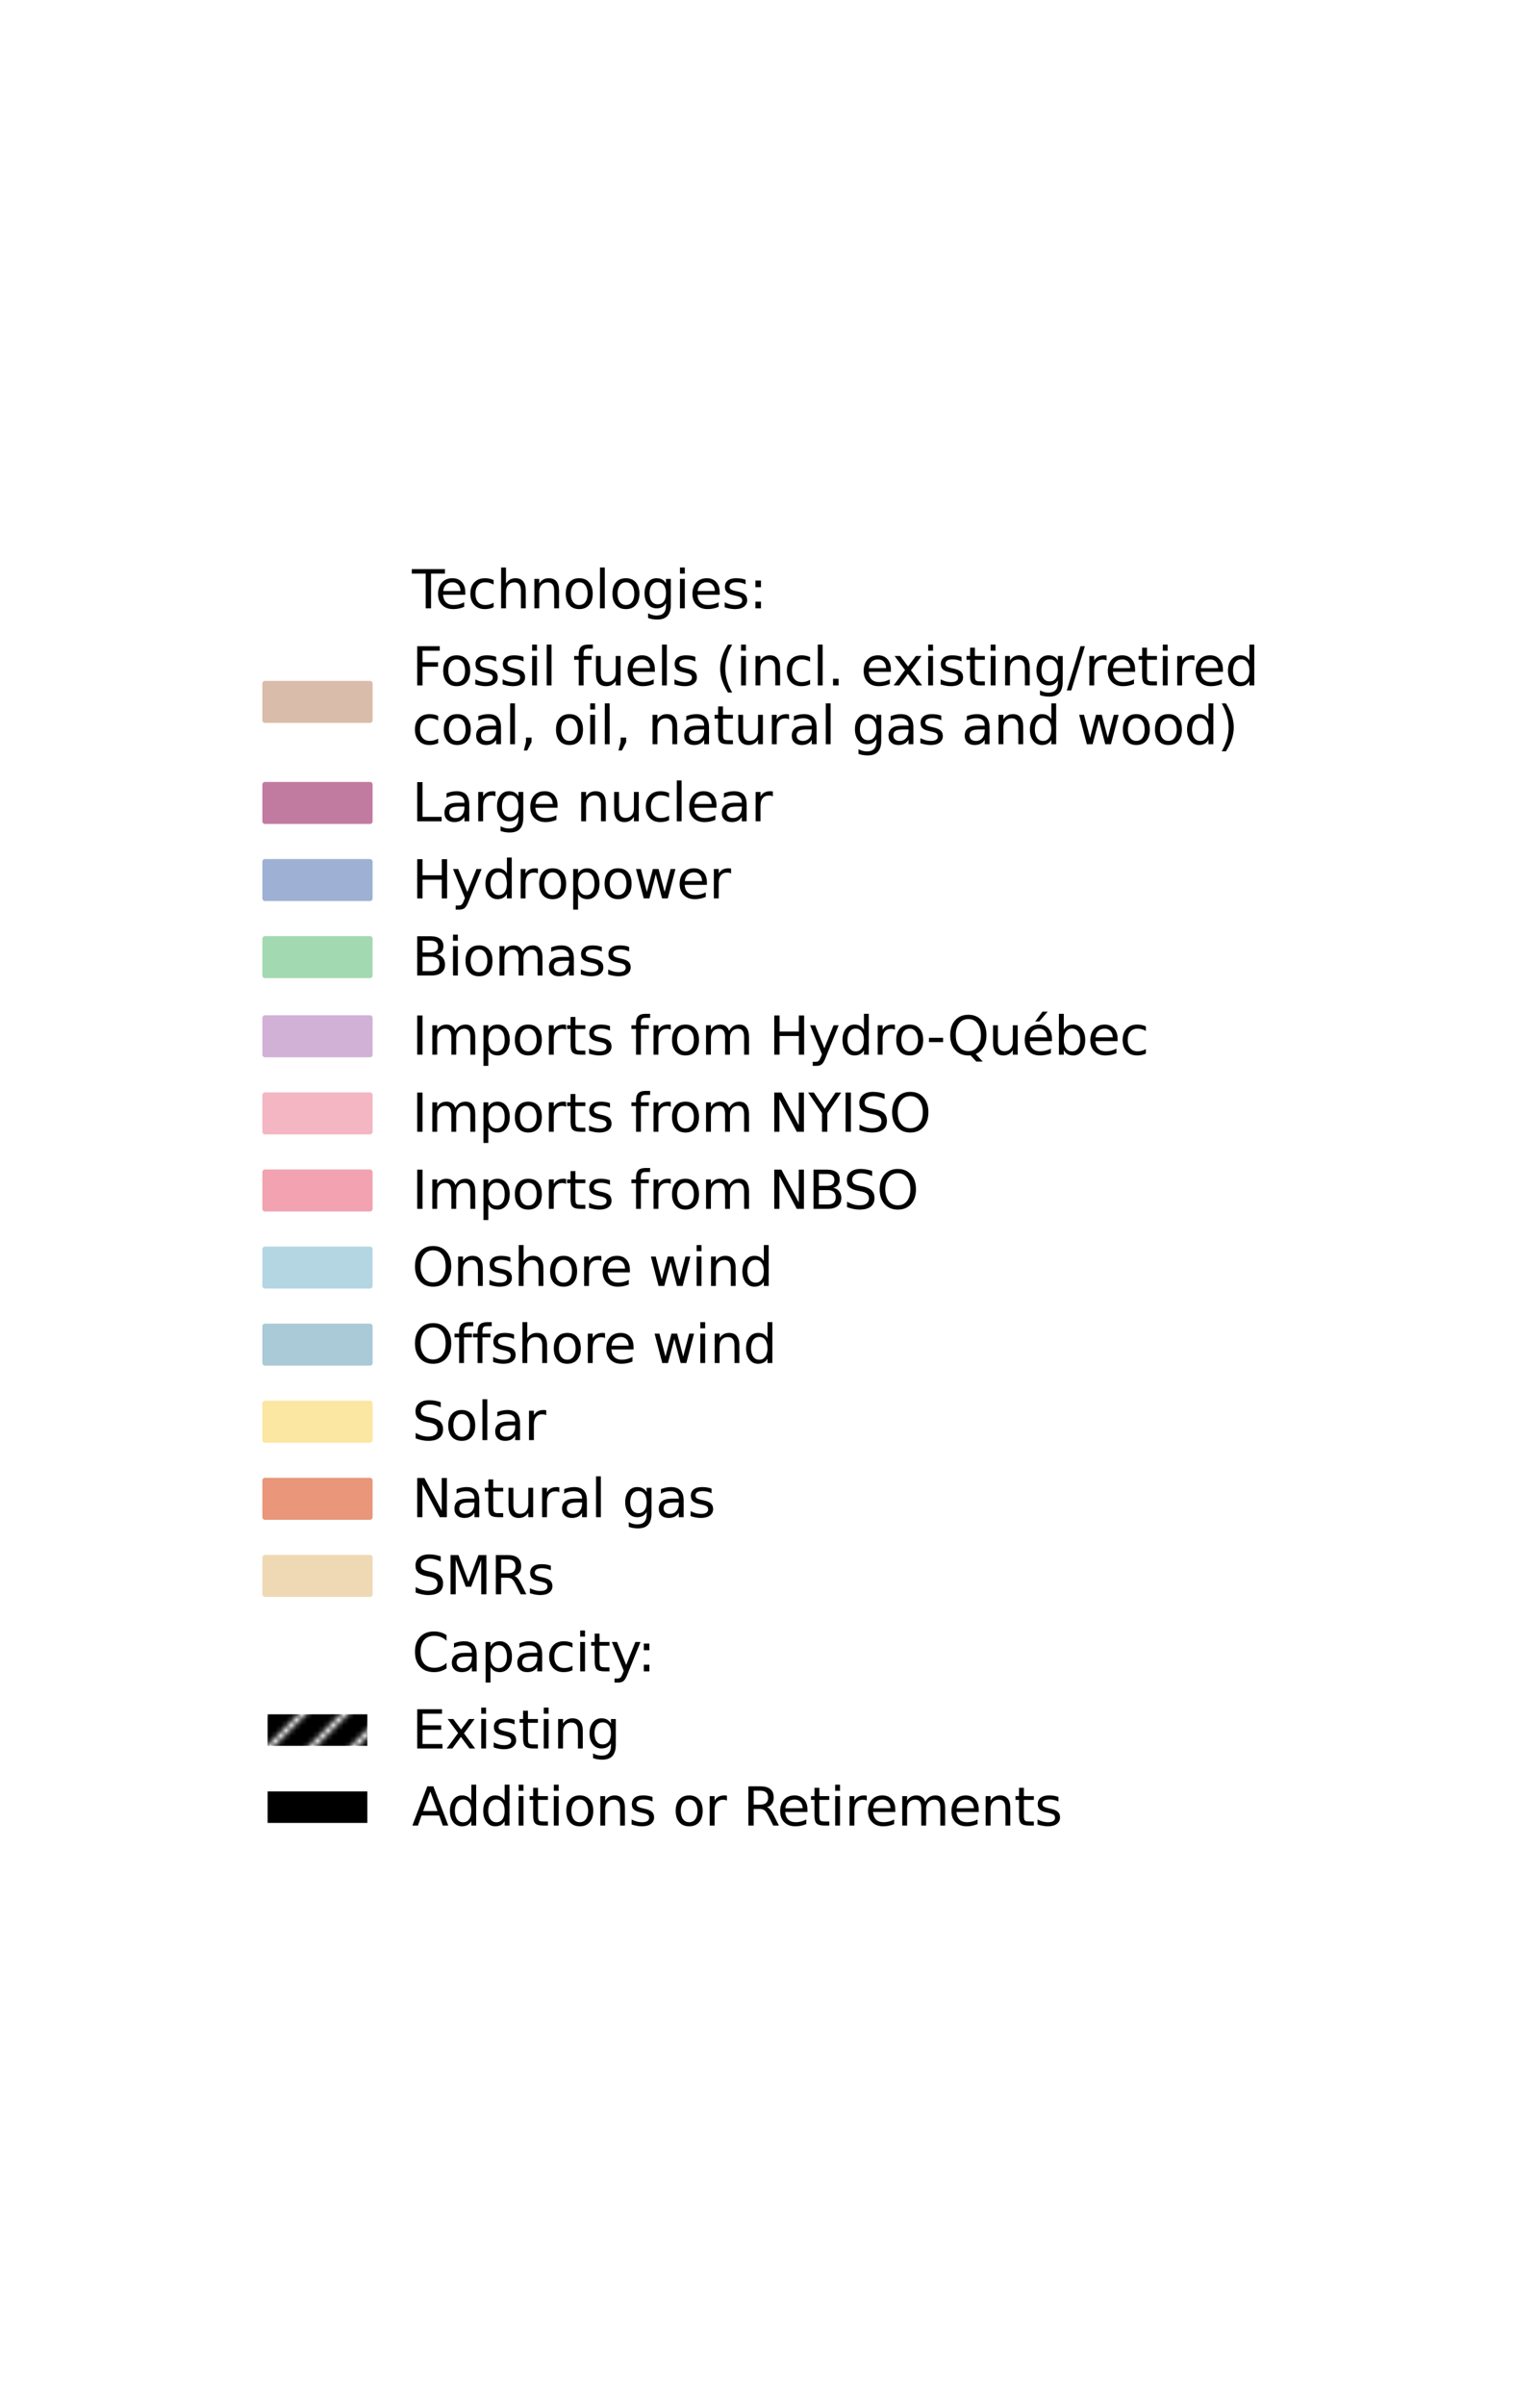 <?xml version="1.0" encoding="utf-8" standalone="no"?>
<!DOCTYPE svg PUBLIC "-//W3C//DTD SVG 1.1//EN"
  "http://www.w3.org/Graphics/SVG/1.1/DTD/svg11.dtd">
<svg xmlns:xlink="http://www.w3.org/1999/xlink" width="293.4pt" height="457.92pt" viewBox="0 0 293.4 457.92" xmlns="http://www.w3.org/2000/svg" version="1.1">
 <defs>
  <style type="text/css">*{stroke-linejoin: round; stroke-linecap: butt}</style>
 </defs>
 <g id="figure_1">
  <g id="patch_1">
   <path d="M 0 457.92 
L 293.4 457.92 
L 293.4 0 
L 0 0 
z
" style="fill: #ffffff"/>
  </g>
  <g id="axes_1">
   <g id="legend_1">
    <g id="line2d_1">
     <path d="M 50.486 112.335 
L 60.486 112.335 
L 70.486 112.335 
" style="fill: none; stroke: #000000; stroke-opacity: 0; stroke-width: 1.5; stroke-linecap: square"/>
    </g>
    <g id="text_1">
     <!-- Technologies: -->
     <g transform="translate(78.486 115.835) scale(0.1 -0.1)">
      <defs>
       <path id="DejaVuSans-54" d="M -19 4666 
L 3928 4666 
L 3928 4134 
L 2272 4134 
L 2272 0 
L 1638 0 
L 1638 4134 
L -19 4134 
L -19 4666 
z
" transform="scale(0.016)"/>
       <path id="DejaVuSans-65" d="M 3597 1894 
L 3597 1613 
L 953 1613 
Q 991 1019 1311 708 
Q 1631 397 2203 397 
Q 2534 397 2845 478 
Q 3156 559 3463 722 
L 3463 178 
Q 3153 47 2828 -22 
Q 2503 -91 2169 -91 
Q 1331 -91 842 396 
Q 353 884 353 1716 
Q 353 2575 817 3079 
Q 1281 3584 2069 3584 
Q 2775 3584 3186 3129 
Q 3597 2675 3597 1894 
z
M 3022 2063 
Q 3016 2534 2758 2815 
Q 2500 3097 2075 3097 
Q 1594 3097 1305 2825 
Q 1016 2553 972 2059 
L 3022 2063 
z
" transform="scale(0.016)"/>
       <path id="DejaVuSans-63" d="M 3122 3366 
L 3122 2828 
Q 2878 2963 2633 3030 
Q 2388 3097 2138 3097 
Q 1578 3097 1268 2742 
Q 959 2388 959 1747 
Q 959 1106 1268 751 
Q 1578 397 2138 397 
Q 2388 397 2633 464 
Q 2878 531 3122 666 
L 3122 134 
Q 2881 22 2623 -34 
Q 2366 -91 2075 -91 
Q 1284 -91 818 406 
Q 353 903 353 1747 
Q 353 2603 823 3093 
Q 1294 3584 2113 3584 
Q 2378 3584 2631 3529 
Q 2884 3475 3122 3366 
z
" transform="scale(0.016)"/>
       <path id="DejaVuSans-68" d="M 3513 2113 
L 3513 0 
L 2938 0 
L 2938 2094 
Q 2938 2591 2744 2837 
Q 2550 3084 2163 3084 
Q 1697 3084 1428 2787 
Q 1159 2491 1159 1978 
L 1159 0 
L 581 0 
L 581 4863 
L 1159 4863 
L 1159 2956 
Q 1366 3272 1645 3428 
Q 1925 3584 2291 3584 
Q 2894 3584 3203 3211 
Q 3513 2838 3513 2113 
z
" transform="scale(0.016)"/>
       <path id="DejaVuSans-6e" d="M 3513 2113 
L 3513 0 
L 2938 0 
L 2938 2094 
Q 2938 2591 2744 2837 
Q 2550 3084 2163 3084 
Q 1697 3084 1428 2787 
Q 1159 2491 1159 1978 
L 1159 0 
L 581 0 
L 581 3500 
L 1159 3500 
L 1159 2956 
Q 1366 3272 1645 3428 
Q 1925 3584 2291 3584 
Q 2894 3584 3203 3211 
Q 3513 2838 3513 2113 
z
" transform="scale(0.016)"/>
       <path id="DejaVuSans-6f" d="M 1959 3097 
Q 1497 3097 1228 2736 
Q 959 2375 959 1747 
Q 959 1119 1226 758 
Q 1494 397 1959 397 
Q 2419 397 2687 759 
Q 2956 1122 2956 1747 
Q 2956 2369 2687 2733 
Q 2419 3097 1959 3097 
z
M 1959 3584 
Q 2709 3584 3137 3096 
Q 3566 2609 3566 1747 
Q 3566 888 3137 398 
Q 2709 -91 1959 -91 
Q 1206 -91 779 398 
Q 353 888 353 1747 
Q 353 2609 779 3096 
Q 1206 3584 1959 3584 
z
" transform="scale(0.016)"/>
       <path id="DejaVuSans-6c" d="M 603 4863 
L 1178 4863 
L 1178 0 
L 603 0 
L 603 4863 
z
" transform="scale(0.016)"/>
       <path id="DejaVuSans-67" d="M 2906 1791 
Q 2906 2416 2648 2759 
Q 2391 3103 1925 3103 
Q 1463 3103 1205 2759 
Q 947 2416 947 1791 
Q 947 1169 1205 825 
Q 1463 481 1925 481 
Q 2391 481 2648 825 
Q 2906 1169 2906 1791 
z
M 3481 434 
Q 3481 -459 3084 -895 
Q 2688 -1331 1869 -1331 
Q 1566 -1331 1297 -1286 
Q 1028 -1241 775 -1147 
L 775 -588 
Q 1028 -725 1275 -790 
Q 1522 -856 1778 -856 
Q 2344 -856 2625 -561 
Q 2906 -266 2906 331 
L 2906 616 
Q 2728 306 2450 153 
Q 2172 0 1784 0 
Q 1141 0 747 490 
Q 353 981 353 1791 
Q 353 2603 747 3093 
Q 1141 3584 1784 3584 
Q 2172 3584 2450 3431 
Q 2728 3278 2906 2969 
L 2906 3500 
L 3481 3500 
L 3481 434 
z
" transform="scale(0.016)"/>
       <path id="DejaVuSans-69" d="M 603 3500 
L 1178 3500 
L 1178 0 
L 603 0 
L 603 3500 
z
M 603 4863 
L 1178 4863 
L 1178 4134 
L 603 4134 
L 603 4863 
z
" transform="scale(0.016)"/>
       <path id="DejaVuSans-73" d="M 2834 3397 
L 2834 2853 
Q 2591 2978 2328 3040 
Q 2066 3103 1784 3103 
Q 1356 3103 1142 2972 
Q 928 2841 928 2578 
Q 928 2378 1081 2264 
Q 1234 2150 1697 2047 
L 1894 2003 
Q 2506 1872 2764 1633 
Q 3022 1394 3022 966 
Q 3022 478 2636 193 
Q 2250 -91 1575 -91 
Q 1294 -91 989 -36 
Q 684 19 347 128 
L 347 722 
Q 666 556 975 473 
Q 1284 391 1588 391 
Q 1994 391 2212 530 
Q 2431 669 2431 922 
Q 2431 1156 2273 1281 
Q 2116 1406 1581 1522 
L 1381 1569 
Q 847 1681 609 1914 
Q 372 2147 372 2553 
Q 372 3047 722 3315 
Q 1072 3584 1716 3584 
Q 2034 3584 2315 3537 
Q 2597 3491 2834 3397 
z
" transform="scale(0.016)"/>
       <path id="DejaVuSans-3a" d="M 750 794 
L 1409 794 
L 1409 0 
L 750 0 
L 750 794 
z
M 750 3309 
L 1409 3309 
L 1409 2516 
L 750 2516 
L 750 3309 
z
" transform="scale(0.016)"/>
      </defs>
      <use xlink:href="#DejaVuSans-54"/>
      <use xlink:href="#DejaVuSans-65" x="44.084"/>
      <use xlink:href="#DejaVuSans-63" x="105.607"/>
      <use xlink:href="#DejaVuSans-68" x="160.588"/>
      <use xlink:href="#DejaVuSans-6e" x="223.967"/>
      <use xlink:href="#DejaVuSans-6f" x="287.346"/>
      <use xlink:href="#DejaVuSans-6c" x="348.527"/>
      <use xlink:href="#DejaVuSans-6f" x="376.311"/>
      <use xlink:href="#DejaVuSans-67" x="437.492"/>
      <use xlink:href="#DejaVuSans-69" x="500.969"/>
      <use xlink:href="#DejaVuSans-65" x="528.752"/>
      <use xlink:href="#DejaVuSans-73" x="590.275"/>
      <use xlink:href="#DejaVuSans-3a" x="642.375"/>
     </g>
    </g>
    <g id="patch_2">
     <path d="M 50.486 137.151 
L 70.486 137.151 
L 70.486 130.151 
L 50.486 130.151 
z
" style="fill: #d9bca9; stroke: #d9bca9; stroke-linejoin: miter"/>
    </g>
    <g id="text_2">
     <!-- Fossil fuels (incl. existing/retired  -->
     <g transform="translate(78.486 130.513) scale(0.1 -0.1)">
      <defs>
       <path id="DejaVuSans-46" d="M 628 4666 
L 3309 4666 
L 3309 4134 
L 1259 4134 
L 1259 2759 
L 3109 2759 
L 3109 2228 
L 1259 2228 
L 1259 0 
L 628 0 
L 628 4666 
z
" transform="scale(0.016)"/>
       <path id="DejaVuSans-20" transform="scale(0.016)"/>
       <path id="DejaVuSans-66" d="M 2375 4863 
L 2375 4384 
L 1825 4384 
Q 1516 4384 1395 4259 
Q 1275 4134 1275 3809 
L 1275 3500 
L 2222 3500 
L 2222 3053 
L 1275 3053 
L 1275 0 
L 697 0 
L 697 3053 
L 147 3053 
L 147 3500 
L 697 3500 
L 697 3744 
Q 697 4328 969 4595 
Q 1241 4863 1831 4863 
L 2375 4863 
z
" transform="scale(0.016)"/>
       <path id="DejaVuSans-75" d="M 544 1381 
L 544 3500 
L 1119 3500 
L 1119 1403 
Q 1119 906 1312 657 
Q 1506 409 1894 409 
Q 2359 409 2629 706 
Q 2900 1003 2900 1516 
L 2900 3500 
L 3475 3500 
L 3475 0 
L 2900 0 
L 2900 538 
Q 2691 219 2414 64 
Q 2138 -91 1772 -91 
Q 1169 -91 856 284 
Q 544 659 544 1381 
z
M 1991 3584 
L 1991 3584 
z
" transform="scale(0.016)"/>
       <path id="DejaVuSans-28" d="M 1984 4856 
Q 1566 4138 1362 3434 
Q 1159 2731 1159 2009 
Q 1159 1288 1364 580 
Q 1569 -128 1984 -844 
L 1484 -844 
Q 1016 -109 783 600 
Q 550 1309 550 2009 
Q 550 2706 781 3412 
Q 1013 4119 1484 4856 
L 1984 4856 
z
" transform="scale(0.016)"/>
       <path id="DejaVuSans-2e" d="M 684 794 
L 1344 794 
L 1344 0 
L 684 0 
L 684 794 
z
" transform="scale(0.016)"/>
       <path id="DejaVuSans-78" d="M 3513 3500 
L 2247 1797 
L 3578 0 
L 2900 0 
L 1881 1375 
L 863 0 
L 184 0 
L 1544 1831 
L 300 3500 
L 978 3500 
L 1906 2253 
L 2834 3500 
L 3513 3500 
z
" transform="scale(0.016)"/>
       <path id="DejaVuSans-74" d="M 1172 4494 
L 1172 3500 
L 2356 3500 
L 2356 3053 
L 1172 3053 
L 1172 1153 
Q 1172 725 1289 603 
Q 1406 481 1766 481 
L 2356 481 
L 2356 0 
L 1766 0 
Q 1100 0 847 248 
Q 594 497 594 1153 
L 594 3053 
L 172 3053 
L 172 3500 
L 594 3500 
L 594 4494 
L 1172 4494 
z
" transform="scale(0.016)"/>
       <path id="DejaVuSans-2f" d="M 1625 4666 
L 2156 4666 
L 531 -594 
L 0 -594 
L 1625 4666 
z
" transform="scale(0.016)"/>
       <path id="DejaVuSans-72" d="M 2631 2963 
Q 2534 3019 2420 3045 
Q 2306 3072 2169 3072 
Q 1681 3072 1420 2755 
Q 1159 2438 1159 1844 
L 1159 0 
L 581 0 
L 581 3500 
L 1159 3500 
L 1159 2956 
Q 1341 3275 1631 3429 
Q 1922 3584 2338 3584 
Q 2397 3584 2469 3576 
Q 2541 3569 2628 3553 
L 2631 2963 
z
" transform="scale(0.016)"/>
       <path id="DejaVuSans-64" d="M 2906 2969 
L 2906 4863 
L 3481 4863 
L 3481 0 
L 2906 0 
L 2906 525 
Q 2725 213 2448 61 
Q 2172 -91 1784 -91 
Q 1150 -91 751 415 
Q 353 922 353 1747 
Q 353 2572 751 3078 
Q 1150 3584 1784 3584 
Q 2172 3584 2448 3432 
Q 2725 3281 2906 2969 
z
M 947 1747 
Q 947 1113 1208 752 
Q 1469 391 1925 391 
Q 2381 391 2643 752 
Q 2906 1113 2906 1747 
Q 2906 2381 2643 2742 
Q 2381 3103 1925 3103 
Q 1469 3103 1208 2742 
Q 947 2381 947 1747 
z
" transform="scale(0.016)"/>
      </defs>
      <use xlink:href="#DejaVuSans-46"/>
      <use xlink:href="#DejaVuSans-6f" x="53.895"/>
      <use xlink:href="#DejaVuSans-73" x="115.076"/>
      <use xlink:href="#DejaVuSans-73" x="167.176"/>
      <use xlink:href="#DejaVuSans-69" x="219.275"/>
      <use xlink:href="#DejaVuSans-6c" x="247.059"/>
      <use xlink:href="#DejaVuSans-20" x="274.842"/>
      <use xlink:href="#DejaVuSans-66" x="306.629"/>
      <use xlink:href="#DejaVuSans-75" x="341.834"/>
      <use xlink:href="#DejaVuSans-65" x="405.213"/>
      <use xlink:href="#DejaVuSans-6c" x="466.736"/>
      <use xlink:href="#DejaVuSans-73" x="494.52"/>
      <use xlink:href="#DejaVuSans-20" x="546.619"/>
      <use xlink:href="#DejaVuSans-28" x="578.406"/>
      <use xlink:href="#DejaVuSans-69" x="617.42"/>
      <use xlink:href="#DejaVuSans-6e" x="645.203"/>
      <use xlink:href="#DejaVuSans-63" x="708.582"/>
      <use xlink:href="#DejaVuSans-6c" x="763.562"/>
      <use xlink:href="#DejaVuSans-2e" x="791.346"/>
      <use xlink:href="#DejaVuSans-20" x="823.133"/>
      <use xlink:href="#DejaVuSans-65" x="854.92"/>
      <use xlink:href="#DejaVuSans-78" x="914.693"/>
      <use xlink:href="#DejaVuSans-69" x="973.873"/>
      <use xlink:href="#DejaVuSans-73" x="1001.656"/>
      <use xlink:href="#DejaVuSans-74" x="1053.756"/>
      <use xlink:href="#DejaVuSans-69" x="1092.965"/>
      <use xlink:href="#DejaVuSans-6e" x="1120.748"/>
      <use xlink:href="#DejaVuSans-67" x="1184.127"/>
      <use xlink:href="#DejaVuSans-2f" x="1247.604"/>
      <use xlink:href="#DejaVuSans-72" x="1281.295"/>
      <use xlink:href="#DejaVuSans-65" x="1320.158"/>
      <use xlink:href="#DejaVuSans-74" x="1381.682"/>
      <use xlink:href="#DejaVuSans-69" x="1420.891"/>
      <use xlink:href="#DejaVuSans-72" x="1448.674"/>
      <use xlink:href="#DejaVuSans-65" x="1487.537"/>
      <use xlink:href="#DejaVuSans-64" x="1549.061"/>
      <use xlink:href="#DejaVuSans-20" x="1612.537"/>
     </g>
     <!-- coal, oil, natural gas and wood) -->
     <g transform="translate(78.486 141.71) scale(0.1 -0.1)">
      <defs>
       <path id="DejaVuSans-61" d="M 2194 1759 
Q 1497 1759 1228 1600 
Q 959 1441 959 1056 
Q 959 750 1161 570 
Q 1363 391 1709 391 
Q 2188 391 2477 730 
Q 2766 1069 2766 1631 
L 2766 1759 
L 2194 1759 
z
M 3341 1997 
L 3341 0 
L 2766 0 
L 2766 531 
Q 2569 213 2275 61 
Q 1981 -91 1556 -91 
Q 1019 -91 701 211 
Q 384 513 384 1019 
Q 384 1609 779 1909 
Q 1175 2209 1959 2209 
L 2766 2209 
L 2766 2266 
Q 2766 2663 2505 2880 
Q 2244 3097 1772 3097 
Q 1472 3097 1187 3025 
Q 903 2953 641 2809 
L 641 3341 
Q 956 3463 1253 3523 
Q 1550 3584 1831 3584 
Q 2591 3584 2966 3190 
Q 3341 2797 3341 1997 
z
" transform="scale(0.016)"/>
       <path id="DejaVuSans-2c" d="M 750 794 
L 1409 794 
L 1409 256 
L 897 -744 
L 494 -744 
L 750 256 
L 750 794 
z
" transform="scale(0.016)"/>
       <path id="DejaVuSans-77" d="M 269 3500 
L 844 3500 
L 1563 769 
L 2278 3500 
L 2956 3500 
L 3675 769 
L 4391 3500 
L 4966 3500 
L 4050 0 
L 3372 0 
L 2619 2869 
L 1863 0 
L 1184 0 
L 269 3500 
z
" transform="scale(0.016)"/>
       <path id="DejaVuSans-29" d="M 513 4856 
L 1013 4856 
Q 1481 4119 1714 3412 
Q 1947 2706 1947 2009 
Q 1947 1309 1714 600 
Q 1481 -109 1013 -844 
L 513 -844 
Q 928 -128 1133 580 
Q 1338 1288 1338 2009 
Q 1338 2731 1133 3434 
Q 928 4138 513 4856 
z
" transform="scale(0.016)"/>
      </defs>
      <use xlink:href="#DejaVuSans-63"/>
      <use xlink:href="#DejaVuSans-6f" x="54.98"/>
      <use xlink:href="#DejaVuSans-61" x="116.162"/>
      <use xlink:href="#DejaVuSans-6c" x="177.441"/>
      <use xlink:href="#DejaVuSans-2c" x="205.225"/>
      <use xlink:href="#DejaVuSans-20" x="237.012"/>
      <use xlink:href="#DejaVuSans-6f" x="268.799"/>
      <use xlink:href="#DejaVuSans-69" x="329.98"/>
      <use xlink:href="#DejaVuSans-6c" x="357.764"/>
      <use xlink:href="#DejaVuSans-2c" x="385.547"/>
      <use xlink:href="#DejaVuSans-20" x="417.334"/>
      <use xlink:href="#DejaVuSans-6e" x="449.121"/>
      <use xlink:href="#DejaVuSans-61" x="512.5"/>
      <use xlink:href="#DejaVuSans-74" x="573.779"/>
      <use xlink:href="#DejaVuSans-75" x="612.988"/>
      <use xlink:href="#DejaVuSans-72" x="676.367"/>
      <use xlink:href="#DejaVuSans-61" x="717.48"/>
      <use xlink:href="#DejaVuSans-6c" x="778.76"/>
      <use xlink:href="#DejaVuSans-20" x="806.543"/>
      <use xlink:href="#DejaVuSans-67" x="838.33"/>
      <use xlink:href="#DejaVuSans-61" x="901.807"/>
      <use xlink:href="#DejaVuSans-73" x="963.086"/>
      <use xlink:href="#DejaVuSans-20" x="1015.186"/>
      <use xlink:href="#DejaVuSans-61" x="1046.973"/>
      <use xlink:href="#DejaVuSans-6e" x="1108.252"/>
      <use xlink:href="#DejaVuSans-64" x="1171.631"/>
      <use xlink:href="#DejaVuSans-20" x="1235.107"/>
      <use xlink:href="#DejaVuSans-77" x="1266.895"/>
      <use xlink:href="#DejaVuSans-6f" x="1348.682"/>
      <use xlink:href="#DejaVuSans-6f" x="1409.863"/>
      <use xlink:href="#DejaVuSans-64" x="1471.045"/>
      <use xlink:href="#DejaVuSans-29" x="1534.521"/>
     </g>
    </g>
    <g id="patch_3">
     <path d="M 50.486 156.389 
L 70.486 156.389 
L 70.486 149.389 
L 50.486 149.389 
z
" style="fill: #c27ba0; stroke: #c27ba0; stroke-linejoin: miter"/>
    </g>
    <g id="text_3">
     <!-- Large nuclear -->
     <g transform="translate(78.486 156.389) scale(0.1 -0.1)">
      <defs>
       <path id="DejaVuSans-4c" d="M 628 4666 
L 1259 4666 
L 1259 531 
L 3531 531 
L 3531 0 
L 628 0 
L 628 4666 
z
" transform="scale(0.016)"/>
      </defs>
      <use xlink:href="#DejaVuSans-4c"/>
      <use xlink:href="#DejaVuSans-61" x="55.713"/>
      <use xlink:href="#DejaVuSans-72" x="116.992"/>
      <use xlink:href="#DejaVuSans-67" x="156.355"/>
      <use xlink:href="#DejaVuSans-65" x="219.832"/>
      <use xlink:href="#DejaVuSans-20" x="281.355"/>
      <use xlink:href="#DejaVuSans-6e" x="313.143"/>
      <use xlink:href="#DejaVuSans-75" x="376.521"/>
      <use xlink:href="#DejaVuSans-63" x="439.9"/>
      <use xlink:href="#DejaVuSans-6c" x="494.881"/>
      <use xlink:href="#DejaVuSans-65" x="522.664"/>
      <use xlink:href="#DejaVuSans-61" x="584.188"/>
      <use xlink:href="#DejaVuSans-72" x="645.467"/>
     </g>
    </g>
    <g id="patch_4">
     <path d="M 50.486 171.067 
L 70.486 171.067 
L 70.486 164.067 
L 50.486 164.067 
z
" style="fill: #9eb1d4; stroke: #9eb1d4; stroke-linejoin: miter"/>
    </g>
    <g id="text_4">
     <!-- Hydropower -->
     <g transform="translate(78.486 171.067) scale(0.1 -0.1)">
      <defs>
       <path id="DejaVuSans-48" d="M 628 4666 
L 1259 4666 
L 1259 2753 
L 3553 2753 
L 3553 4666 
L 4184 4666 
L 4184 0 
L 3553 0 
L 3553 2222 
L 1259 2222 
L 1259 0 
L 628 0 
L 628 4666 
z
" transform="scale(0.016)"/>
       <path id="DejaVuSans-79" d="M 2059 -325 
Q 1816 -950 1584 -1140 
Q 1353 -1331 966 -1331 
L 506 -1331 
L 506 -850 
L 844 -850 
Q 1081 -850 1212 -737 
Q 1344 -625 1503 -206 
L 1606 56 
L 191 3500 
L 800 3500 
L 1894 763 
L 2988 3500 
L 3597 3500 
L 2059 -325 
z
" transform="scale(0.016)"/>
       <path id="DejaVuSans-70" d="M 1159 525 
L 1159 -1331 
L 581 -1331 
L 581 3500 
L 1159 3500 
L 1159 2969 
Q 1341 3281 1617 3432 
Q 1894 3584 2278 3584 
Q 2916 3584 3314 3078 
Q 3713 2572 3713 1747 
Q 3713 922 3314 415 
Q 2916 -91 2278 -91 
Q 1894 -91 1617 61 
Q 1341 213 1159 525 
z
M 3116 1747 
Q 3116 2381 2855 2742 
Q 2594 3103 2138 3103 
Q 1681 3103 1420 2742 
Q 1159 2381 1159 1747 
Q 1159 1113 1420 752 
Q 1681 391 2138 391 
Q 2594 391 2855 752 
Q 3116 1113 3116 1747 
z
" transform="scale(0.016)"/>
      </defs>
      <use xlink:href="#DejaVuSans-48"/>
      <use xlink:href="#DejaVuSans-79" x="75.195"/>
      <use xlink:href="#DejaVuSans-64" x="134.375"/>
      <use xlink:href="#DejaVuSans-72" x="197.852"/>
      <use xlink:href="#DejaVuSans-6f" x="236.715"/>
      <use xlink:href="#DejaVuSans-70" x="297.896"/>
      <use xlink:href="#DejaVuSans-6f" x="361.373"/>
      <use xlink:href="#DejaVuSans-77" x="422.555"/>
      <use xlink:href="#DejaVuSans-65" x="504.342"/>
      <use xlink:href="#DejaVuSans-72" x="565.865"/>
     </g>
    </g>
    <g id="patch_5">
     <path d="M 50.486 185.745 
L 70.486 185.745 
L 70.486 178.745 
L 50.486 178.745 
z
" style="fill: #a2d9b1; stroke: #a2d9b1; stroke-linejoin: miter"/>
    </g>
    <g id="text_5">
     <!-- Biomass -->
     <g transform="translate(78.486 185.745) scale(0.1 -0.1)">
      <defs>
       <path id="DejaVuSans-42" d="M 1259 2228 
L 1259 519 
L 2272 519 
Q 2781 519 3026 730 
Q 3272 941 3272 1375 
Q 3272 1813 3026 2020 
Q 2781 2228 2272 2228 
L 1259 2228 
z
M 1259 4147 
L 1259 2741 
L 2194 2741 
Q 2656 2741 2882 2914 
Q 3109 3088 3109 3444 
Q 3109 3797 2882 3972 
Q 2656 4147 2194 4147 
L 1259 4147 
z
M 628 4666 
L 2241 4666 
Q 2963 4666 3353 4366 
Q 3744 4066 3744 3513 
Q 3744 3084 3544 2831 
Q 3344 2578 2956 2516 
Q 3422 2416 3680 2098 
Q 3938 1781 3938 1306 
Q 3938 681 3513 340 
Q 3088 0 2303 0 
L 628 0 
L 628 4666 
z
" transform="scale(0.016)"/>
       <path id="DejaVuSans-6d" d="M 3328 2828 
Q 3544 3216 3844 3400 
Q 4144 3584 4550 3584 
Q 5097 3584 5394 3201 
Q 5691 2819 5691 2113 
L 5691 0 
L 5113 0 
L 5113 2094 
Q 5113 2597 4934 2840 
Q 4756 3084 4391 3084 
Q 3944 3084 3684 2787 
Q 3425 2491 3425 1978 
L 3425 0 
L 2847 0 
L 2847 2094 
Q 2847 2600 2669 2842 
Q 2491 3084 2119 3084 
Q 1678 3084 1418 2786 
Q 1159 2488 1159 1978 
L 1159 0 
L 581 0 
L 581 3500 
L 1159 3500 
L 1159 2956 
Q 1356 3278 1631 3431 
Q 1906 3584 2284 3584 
Q 2666 3584 2933 3390 
Q 3200 3197 3328 2828 
z
" transform="scale(0.016)"/>
      </defs>
      <use xlink:href="#DejaVuSans-42"/>
      <use xlink:href="#DejaVuSans-69" x="68.604"/>
      <use xlink:href="#DejaVuSans-6f" x="96.387"/>
      <use xlink:href="#DejaVuSans-6d" x="157.568"/>
      <use xlink:href="#DejaVuSans-61" x="254.98"/>
      <use xlink:href="#DejaVuSans-73" x="316.26"/>
      <use xlink:href="#DejaVuSans-73" x="368.359"/>
     </g>
    </g>
    <g id="patch_6">
     <path d="M 50.486 200.823 
L 70.486 200.823 
L 70.486 193.823 
L 50.486 193.823 
z
" style="fill: #d1b1d6; stroke: #d1b1d6; stroke-linejoin: miter"/>
    </g>
    <g id="text_6">
     <!-- Imports from Hydro-Québec -->
     <g transform="translate(78.486 200.823) scale(0.1 -0.1)">
      <defs>
       <path id="DejaVuSans-49" d="M 628 4666 
L 1259 4666 
L 1259 0 
L 628 0 
L 628 4666 
z
" transform="scale(0.016)"/>
       <path id="DejaVuSans-2d" d="M 313 2009 
L 1997 2009 
L 1997 1497 
L 313 1497 
L 313 2009 
z
" transform="scale(0.016)"/>
       <path id="DejaVuSans-51" d="M 2522 4238 
Q 1834 4238 1429 3725 
Q 1025 3213 1025 2328 
Q 1025 1447 1429 934 
Q 1834 422 2522 422 
Q 3209 422 3611 934 
Q 4013 1447 4013 2328 
Q 4013 3213 3611 3725 
Q 3209 4238 2522 4238 
z
M 3406 84 
L 4238 -825 
L 3475 -825 
L 2784 -78 
Q 2681 -84 2626 -87 
Q 2572 -91 2522 -91 
Q 1538 -91 948 567 
Q 359 1225 359 2328 
Q 359 3434 948 4092 
Q 1538 4750 2522 4750 
Q 3503 4750 4090 4092 
Q 4678 3434 4678 2328 
Q 4678 1516 4351 937 
Q 4025 359 3406 84 
z
" transform="scale(0.016)"/>
       <path id="DejaVuSans-e9" d="M 3597 1894 
L 3597 1613 
L 953 1613 
Q 991 1019 1311 708 
Q 1631 397 2203 397 
Q 2534 397 2845 478 
Q 3156 559 3463 722 
L 3463 178 
Q 3153 47 2828 -22 
Q 2503 -91 2169 -91 
Q 1331 -91 842 396 
Q 353 884 353 1716 
Q 353 2575 817 3079 
Q 1281 3584 2069 3584 
Q 2775 3584 3186 3129 
Q 3597 2675 3597 1894 
z
M 3022 2063 
Q 3016 2534 2758 2815 
Q 2500 3097 2075 3097 
Q 1594 3097 1305 2825 
Q 1016 2553 972 2059 
L 3022 2063 
z
M 2469 5119 
L 3091 5119 
L 2072 3944 
L 1594 3944 
L 2469 5119 
z
" transform="scale(0.016)"/>
       <path id="DejaVuSans-62" d="M 3116 1747 
Q 3116 2381 2855 2742 
Q 2594 3103 2138 3103 
Q 1681 3103 1420 2742 
Q 1159 2381 1159 1747 
Q 1159 1113 1420 752 
Q 1681 391 2138 391 
Q 2594 391 2855 752 
Q 3116 1113 3116 1747 
z
M 1159 2969 
Q 1341 3281 1617 3432 
Q 1894 3584 2278 3584 
Q 2916 3584 3314 3078 
Q 3713 2572 3713 1747 
Q 3713 922 3314 415 
Q 2916 -91 2278 -91 
Q 1894 -91 1617 61 
Q 1341 213 1159 525 
L 1159 0 
L 581 0 
L 581 4863 
L 1159 4863 
L 1159 2969 
z
" transform="scale(0.016)"/>
      </defs>
      <use xlink:href="#DejaVuSans-49"/>
      <use xlink:href="#DejaVuSans-6d" x="29.492"/>
      <use xlink:href="#DejaVuSans-70" x="126.904"/>
      <use xlink:href="#DejaVuSans-6f" x="190.381"/>
      <use xlink:href="#DejaVuSans-72" x="251.562"/>
      <use xlink:href="#DejaVuSans-74" x="292.676"/>
      <use xlink:href="#DejaVuSans-73" x="331.885"/>
      <use xlink:href="#DejaVuSans-20" x="383.984"/>
      <use xlink:href="#DejaVuSans-66" x="415.771"/>
      <use xlink:href="#DejaVuSans-72" x="450.977"/>
      <use xlink:href="#DejaVuSans-6f" x="489.84"/>
      <use xlink:href="#DejaVuSans-6d" x="551.021"/>
      <use xlink:href="#DejaVuSans-20" x="648.434"/>
      <use xlink:href="#DejaVuSans-48" x="680.221"/>
      <use xlink:href="#DejaVuSans-79" x="755.416"/>
      <use xlink:href="#DejaVuSans-64" x="814.596"/>
      <use xlink:href="#DejaVuSans-72" x="878.072"/>
      <use xlink:href="#DejaVuSans-6f" x="916.936"/>
      <use xlink:href="#DejaVuSans-2d" x="979.992"/>
      <use xlink:href="#DejaVuSans-51" x="1019.701"/>
      <use xlink:href="#DejaVuSans-75" x="1098.412"/>
      <use xlink:href="#DejaVuSans-e9" x="1161.791"/>
      <use xlink:href="#DejaVuSans-62" x="1223.314"/>
      <use xlink:href="#DejaVuSans-65" x="1286.791"/>
      <use xlink:href="#DejaVuSans-63" x="1348.314"/>
     </g>
    </g>
    <g id="patch_7">
     <path d="M 50.486 215.501 
L 70.486 215.501 
L 70.486 208.501 
L 50.486 208.501 
z
" style="fill: #f4b6c2; stroke: #f4b6c2; stroke-linejoin: miter"/>
    </g>
    <g id="text_7">
     <!-- Imports from NYISO -->
     <g transform="translate(78.486 215.501) scale(0.1 -0.1)">
      <defs>
       <path id="DejaVuSans-4e" d="M 628 4666 
L 1478 4666 
L 3547 763 
L 3547 4666 
L 4159 4666 
L 4159 0 
L 3309 0 
L 1241 3903 
L 1241 0 
L 628 0 
L 628 4666 
z
" transform="scale(0.016)"/>
       <path id="DejaVuSans-59" d="M -13 4666 
L 666 4666 
L 1959 2747 
L 3244 4666 
L 3922 4666 
L 2272 2222 
L 2272 0 
L 1638 0 
L 1638 2222 
L -13 4666 
z
" transform="scale(0.016)"/>
       <path id="DejaVuSans-53" d="M 3425 4513 
L 3425 3897 
Q 3066 4069 2747 4153 
Q 2428 4238 2131 4238 
Q 1616 4238 1336 4038 
Q 1056 3838 1056 3469 
Q 1056 3159 1242 3001 
Q 1428 2844 1947 2747 
L 2328 2669 
Q 3034 2534 3370 2195 
Q 3706 1856 3706 1288 
Q 3706 609 3251 259 
Q 2797 -91 1919 -91 
Q 1588 -91 1214 -16 
Q 841 59 441 206 
L 441 856 
Q 825 641 1194 531 
Q 1563 422 1919 422 
Q 2459 422 2753 634 
Q 3047 847 3047 1241 
Q 3047 1584 2836 1778 
Q 2625 1972 2144 2069 
L 1759 2144 
Q 1053 2284 737 2584 
Q 422 2884 422 3419 
Q 422 4038 858 4394 
Q 1294 4750 2059 4750 
Q 2388 4750 2728 4690 
Q 3069 4631 3425 4513 
z
" transform="scale(0.016)"/>
       <path id="DejaVuSans-4f" d="M 2522 4238 
Q 1834 4238 1429 3725 
Q 1025 3213 1025 2328 
Q 1025 1447 1429 934 
Q 1834 422 2522 422 
Q 3209 422 3611 934 
Q 4013 1447 4013 2328 
Q 4013 3213 3611 3725 
Q 3209 4238 2522 4238 
z
M 2522 4750 
Q 3503 4750 4090 4092 
Q 4678 3434 4678 2328 
Q 4678 1225 4090 567 
Q 3503 -91 2522 -91 
Q 1538 -91 948 565 
Q 359 1222 359 2328 
Q 359 3434 948 4092 
Q 1538 4750 2522 4750 
z
" transform="scale(0.016)"/>
      </defs>
      <use xlink:href="#DejaVuSans-49"/>
      <use xlink:href="#DejaVuSans-6d" x="29.492"/>
      <use xlink:href="#DejaVuSans-70" x="126.904"/>
      <use xlink:href="#DejaVuSans-6f" x="190.381"/>
      <use xlink:href="#DejaVuSans-72" x="251.562"/>
      <use xlink:href="#DejaVuSans-74" x="292.676"/>
      <use xlink:href="#DejaVuSans-73" x="331.885"/>
      <use xlink:href="#DejaVuSans-20" x="383.984"/>
      <use xlink:href="#DejaVuSans-66" x="415.771"/>
      <use xlink:href="#DejaVuSans-72" x="450.977"/>
      <use xlink:href="#DejaVuSans-6f" x="489.84"/>
      <use xlink:href="#DejaVuSans-6d" x="551.021"/>
      <use xlink:href="#DejaVuSans-20" x="648.434"/>
      <use xlink:href="#DejaVuSans-4e" x="680.221"/>
      <use xlink:href="#DejaVuSans-59" x="755.025"/>
      <use xlink:href="#DejaVuSans-49" x="816.109"/>
      <use xlink:href="#DejaVuSans-53" x="845.602"/>
      <use xlink:href="#DejaVuSans-4f" x="909.078"/>
     </g>
    </g>
    <g id="patch_8">
     <path d="M 50.486 230.179 
L 70.486 230.179 
L 70.486 223.179 
L 50.486 223.179 
z
" style="fill: #f2a2b0; stroke: #f2a2b0; stroke-linejoin: miter"/>
    </g>
    <g id="text_8">
     <!-- Imports from NBSO -->
     <g transform="translate(78.486 230.179) scale(0.1 -0.1)">
      <use xlink:href="#DejaVuSans-49"/>
      <use xlink:href="#DejaVuSans-6d" x="29.492"/>
      <use xlink:href="#DejaVuSans-70" x="126.904"/>
      <use xlink:href="#DejaVuSans-6f" x="190.381"/>
      <use xlink:href="#DejaVuSans-72" x="251.562"/>
      <use xlink:href="#DejaVuSans-74" x="292.676"/>
      <use xlink:href="#DejaVuSans-73" x="331.885"/>
      <use xlink:href="#DejaVuSans-20" x="383.984"/>
      <use xlink:href="#DejaVuSans-66" x="415.771"/>
      <use xlink:href="#DejaVuSans-72" x="450.977"/>
      <use xlink:href="#DejaVuSans-6f" x="489.84"/>
      <use xlink:href="#DejaVuSans-6d" x="551.021"/>
      <use xlink:href="#DejaVuSans-20" x="648.434"/>
      <use xlink:href="#DejaVuSans-4e" x="680.221"/>
      <use xlink:href="#DejaVuSans-42" x="755.025"/>
      <use xlink:href="#DejaVuSans-53" x="821.879"/>
      <use xlink:href="#DejaVuSans-4f" x="885.355"/>
     </g>
    </g>
    <g id="patch_9">
     <path d="M 50.486 244.857 
L 70.486 244.857 
L 70.486 237.857 
L 50.486 237.857 
z
" style="fill: #b4d6e3; stroke: #b4d6e3; stroke-linejoin: miter"/>
    </g>
    <g id="text_9">
     <!-- Onshore wind -->
     <g transform="translate(78.486 244.857) scale(0.1 -0.1)">
      <use xlink:href="#DejaVuSans-4f"/>
      <use xlink:href="#DejaVuSans-6e" x="78.711"/>
      <use xlink:href="#DejaVuSans-73" x="142.09"/>
      <use xlink:href="#DejaVuSans-68" x="194.189"/>
      <use xlink:href="#DejaVuSans-6f" x="257.568"/>
      <use xlink:href="#DejaVuSans-72" x="318.75"/>
      <use xlink:href="#DejaVuSans-65" x="357.613"/>
      <use xlink:href="#DejaVuSans-20" x="419.137"/>
      <use xlink:href="#DejaVuSans-77" x="450.924"/>
      <use xlink:href="#DejaVuSans-69" x="532.711"/>
      <use xlink:href="#DejaVuSans-6e" x="560.494"/>
      <use xlink:href="#DejaVuSans-64" x="623.873"/>
     </g>
    </g>
    <g id="patch_10">
     <path d="M 50.486 259.535 
L 70.486 259.535 
L 70.486 252.535 
L 50.486 252.535 
z
" style="fill: #a9cad6; stroke: #a9cad6; stroke-linejoin: miter"/>
    </g>
    <g id="text_10">
     <!-- Offshore wind -->
     <g transform="translate(78.486 259.535) scale(0.1 -0.1)">
      <use xlink:href="#DejaVuSans-4f"/>
      <use xlink:href="#DejaVuSans-66" x="78.711"/>
      <use xlink:href="#DejaVuSans-66" x="113.916"/>
      <use xlink:href="#DejaVuSans-73" x="149.121"/>
      <use xlink:href="#DejaVuSans-68" x="201.221"/>
      <use xlink:href="#DejaVuSans-6f" x="264.6"/>
      <use xlink:href="#DejaVuSans-72" x="325.781"/>
      <use xlink:href="#DejaVuSans-65" x="364.645"/>
      <use xlink:href="#DejaVuSans-20" x="426.168"/>
      <use xlink:href="#DejaVuSans-77" x="457.955"/>
      <use xlink:href="#DejaVuSans-69" x="539.742"/>
      <use xlink:href="#DejaVuSans-6e" x="567.525"/>
      <use xlink:href="#DejaVuSans-64" x="630.904"/>
     </g>
    </g>
    <g id="patch_11">
     <path d="M 50.486 274.214 
L 70.486 274.214 
L 70.486 267.214 
L 50.486 267.214 
z
" style="fill: #fbe7a1; stroke: #fbe7a1; stroke-linejoin: miter"/>
    </g>
    <g id="text_11">
     <!-- Solar -->
     <g transform="translate(78.486 274.214) scale(0.1 -0.1)">
      <use xlink:href="#DejaVuSans-53"/>
      <use xlink:href="#DejaVuSans-6f" x="63.477"/>
      <use xlink:href="#DejaVuSans-6c" x="124.658"/>
      <use xlink:href="#DejaVuSans-61" x="152.441"/>
      <use xlink:href="#DejaVuSans-72" x="213.721"/>
     </g>
    </g>
    <g id="patch_12">
     <path d="M 50.486 288.892 
L 70.486 288.892 
L 70.486 281.892 
L 50.486 281.892 
z
" style="fill: #e9967a; stroke: #e9967a; stroke-linejoin: miter"/>
    </g>
    <g id="text_12">
     <!-- Natural gas -->
     <g transform="translate(78.486 288.892) scale(0.1 -0.1)">
      <use xlink:href="#DejaVuSans-4e"/>
      <use xlink:href="#DejaVuSans-61" x="74.805"/>
      <use xlink:href="#DejaVuSans-74" x="136.084"/>
      <use xlink:href="#DejaVuSans-75" x="175.293"/>
      <use xlink:href="#DejaVuSans-72" x="238.672"/>
      <use xlink:href="#DejaVuSans-61" x="279.785"/>
      <use xlink:href="#DejaVuSans-6c" x="341.064"/>
      <use xlink:href="#DejaVuSans-20" x="368.848"/>
      <use xlink:href="#DejaVuSans-67" x="400.635"/>
      <use xlink:href="#DejaVuSans-61" x="464.111"/>
      <use xlink:href="#DejaVuSans-73" x="525.391"/>
     </g>
    </g>
    <g id="patch_13">
     <path d="M 50.486 303.57 
L 70.486 303.57 
L 70.486 296.57 
L 50.486 296.57 
z
" style="fill: #efd9b4; stroke: #efd9b4; stroke-linejoin: miter"/>
    </g>
    <g id="text_13">
     <!-- SMRs -->
     <g transform="translate(78.486 303.57) scale(0.1 -0.1)">
      <defs>
       <path id="DejaVuSans-4d" d="M 628 4666 
L 1569 4666 
L 2759 1491 
L 3956 4666 
L 4897 4666 
L 4897 0 
L 4281 0 
L 4281 4097 
L 3078 897 
L 2444 897 
L 1241 4097 
L 1241 0 
L 628 0 
L 628 4666 
z
" transform="scale(0.016)"/>
       <path id="DejaVuSans-52" d="M 2841 2188 
Q 3044 2119 3236 1894 
Q 3428 1669 3622 1275 
L 4263 0 
L 3584 0 
L 2988 1197 
Q 2756 1666 2539 1819 
Q 2322 1972 1947 1972 
L 1259 1972 
L 1259 0 
L 628 0 
L 628 4666 
L 2053 4666 
Q 2853 4666 3247 4331 
Q 3641 3997 3641 3322 
Q 3641 2881 3436 2590 
Q 3231 2300 2841 2188 
z
M 1259 4147 
L 1259 2491 
L 2053 2491 
Q 2509 2491 2742 2702 
Q 2975 2913 2975 3322 
Q 2975 3731 2742 3939 
Q 2509 4147 2053 4147 
L 1259 4147 
z
" transform="scale(0.016)"/>
      </defs>
      <use xlink:href="#DejaVuSans-53"/>
      <use xlink:href="#DejaVuSans-4d" x="63.477"/>
      <use xlink:href="#DejaVuSans-52" x="149.756"/>
      <use xlink:href="#DejaVuSans-73" x="219.238"/>
     </g>
    </g>
    <g id="line2d_2">
     <path d="M 50.486 314.748 
L 60.486 314.748 
L 70.486 314.748 
" style="fill: none; stroke: #000000; stroke-opacity: 0; stroke-width: 1.5; stroke-linecap: square"/>
    </g>
    <g id="text_14">
     <!-- Capacity: -->
     <g transform="translate(78.486 318.248) scale(0.1 -0.1)">
      <defs>
       <path id="DejaVuSans-43" d="M 4122 4306 
L 4122 3641 
Q 3803 3938 3442 4084 
Q 3081 4231 2675 4231 
Q 1875 4231 1450 3742 
Q 1025 3253 1025 2328 
Q 1025 1406 1450 917 
Q 1875 428 2675 428 
Q 3081 428 3442 575 
Q 3803 722 4122 1019 
L 4122 359 
Q 3791 134 3420 21 
Q 3050 -91 2638 -91 
Q 1578 -91 968 557 
Q 359 1206 359 2328 
Q 359 3453 968 4101 
Q 1578 4750 2638 4750 
Q 3056 4750 3426 4639 
Q 3797 4528 4122 4306 
z
" transform="scale(0.016)"/>
      </defs>
      <use xlink:href="#DejaVuSans-43"/>
      <use xlink:href="#DejaVuSans-61" x="69.824"/>
      <use xlink:href="#DejaVuSans-70" x="131.104"/>
      <use xlink:href="#DejaVuSans-61" x="194.58"/>
      <use xlink:href="#DejaVuSans-63" x="255.859"/>
      <use xlink:href="#DejaVuSans-69" x="310.84"/>
      <use xlink:href="#DejaVuSans-74" x="338.623"/>
      <use xlink:href="#DejaVuSans-79" x="377.832"/>
      <use xlink:href="#DejaVuSans-3a" x="429.762"/>
     </g>
    </g>
    <g id="patch_14">
     <path d="M 50.486 332.926 
L 70.486 332.926 
L 70.486 325.926 
L 50.486 325.926 
z
" style="fill: url(#h4b0b61f737); stroke: #ffffff; stroke-linejoin: miter"/>
    </g>
    <g id="text_15">
     <!-- Existing -->
     <g transform="translate(78.486 332.926) scale(0.1 -0.1)">
      <defs>
       <path id="DejaVuSans-45" d="M 628 4666 
L 3578 4666 
L 3578 4134 
L 1259 4134 
L 1259 2753 
L 3481 2753 
L 3481 2222 
L 1259 2222 
L 1259 531 
L 3634 531 
L 3634 0 
L 628 0 
L 628 4666 
z
" transform="scale(0.016)"/>
      </defs>
      <use xlink:href="#DejaVuSans-45"/>
      <use xlink:href="#DejaVuSans-78" x="63.184"/>
      <use xlink:href="#DejaVuSans-69" x="122.363"/>
      <use xlink:href="#DejaVuSans-73" x="150.146"/>
      <use xlink:href="#DejaVuSans-74" x="202.246"/>
      <use xlink:href="#DejaVuSans-69" x="241.455"/>
      <use xlink:href="#DejaVuSans-6e" x="269.238"/>
      <use xlink:href="#DejaVuSans-67" x="332.617"/>
     </g>
    </g>
    <g id="patch_15">
     <path d="M 50.486 347.604 
L 70.486 347.604 
L 70.486 340.604 
L 50.486 340.604 
z
" style="stroke: #ffffff; stroke-linejoin: miter"/>
    </g>
    <g id="text_16">
     <!-- Additions or Retirements -->
     <g transform="translate(78.486 347.604) scale(0.1 -0.1)">
      <defs>
       <path id="DejaVuSans-41" d="M 2188 4044 
L 1331 1722 
L 3047 1722 
L 2188 4044 
z
M 1831 4666 
L 2547 4666 
L 4325 0 
L 3669 0 
L 3244 1197 
L 1141 1197 
L 716 0 
L 50 0 
L 1831 4666 
z
" transform="scale(0.016)"/>
      </defs>
      <use xlink:href="#DejaVuSans-41"/>
      <use xlink:href="#DejaVuSans-64" x="66.658"/>
      <use xlink:href="#DejaVuSans-64" x="130.135"/>
      <use xlink:href="#DejaVuSans-69" x="193.611"/>
      <use xlink:href="#DejaVuSans-74" x="221.395"/>
      <use xlink:href="#DejaVuSans-69" x="260.604"/>
      <use xlink:href="#DejaVuSans-6f" x="288.387"/>
      <use xlink:href="#DejaVuSans-6e" x="349.568"/>
      <use xlink:href="#DejaVuSans-73" x="412.947"/>
      <use xlink:href="#DejaVuSans-20" x="465.047"/>
      <use xlink:href="#DejaVuSans-6f" x="496.834"/>
      <use xlink:href="#DejaVuSans-72" x="558.016"/>
      <use xlink:href="#DejaVuSans-20" x="599.129"/>
      <use xlink:href="#DejaVuSans-52" x="630.916"/>
      <use xlink:href="#DejaVuSans-65" x="695.898"/>
      <use xlink:href="#DejaVuSans-74" x="757.422"/>
      <use xlink:href="#DejaVuSans-69" x="796.631"/>
      <use xlink:href="#DejaVuSans-72" x="824.414"/>
      <use xlink:href="#DejaVuSans-65" x="863.277"/>
      <use xlink:href="#DejaVuSans-6d" x="924.801"/>
      <use xlink:href="#DejaVuSans-65" x="1022.213"/>
      <use xlink:href="#DejaVuSans-6e" x="1083.736"/>
      <use xlink:href="#DejaVuSans-74" x="1147.115"/>
      <use xlink:href="#DejaVuSans-73" x="1186.324"/>
     </g>
    </g>
   </g>
  </g>
 </g>
 <defs>
  <pattern id="h4b0b61f737" patternUnits="userSpaceOnUse" x="0" y="0" width="72" height="72">
   <rect x="0" y="0" width="73" height="73" fill="#000000"/>
   <path d="M -36 36 
L 36 -36 
M -32 40 
L 40 -32 
M -28 44 
L 44 -28 
M -24 48 
L 48 -24 
M -20 52 
L 52 -20 
M -16 56 
L 56 -16 
M -12 60 
L 60 -12 
M -8 64 
L 64 -8 
M -4 68 
L 68 -4 
M 0 72 
L 72 0 
M 4 76 
L 76 4 
M 8 80 
L 80 8 
M 12 84 
L 84 12 
M 16 88 
L 88 16 
M 20 92 
L 92 20 
M 24 96 
L 96 24 
M 28 100 
L 100 28 
M 32 104 
L 104 32 
M 36 108 
L 108 36 
" style="fill: #ffffff; stroke: #ffffff; stroke-width: 1.0; stroke-linecap: butt; stroke-linejoin: miter"/>
  </pattern>
 </defs>
</svg>
